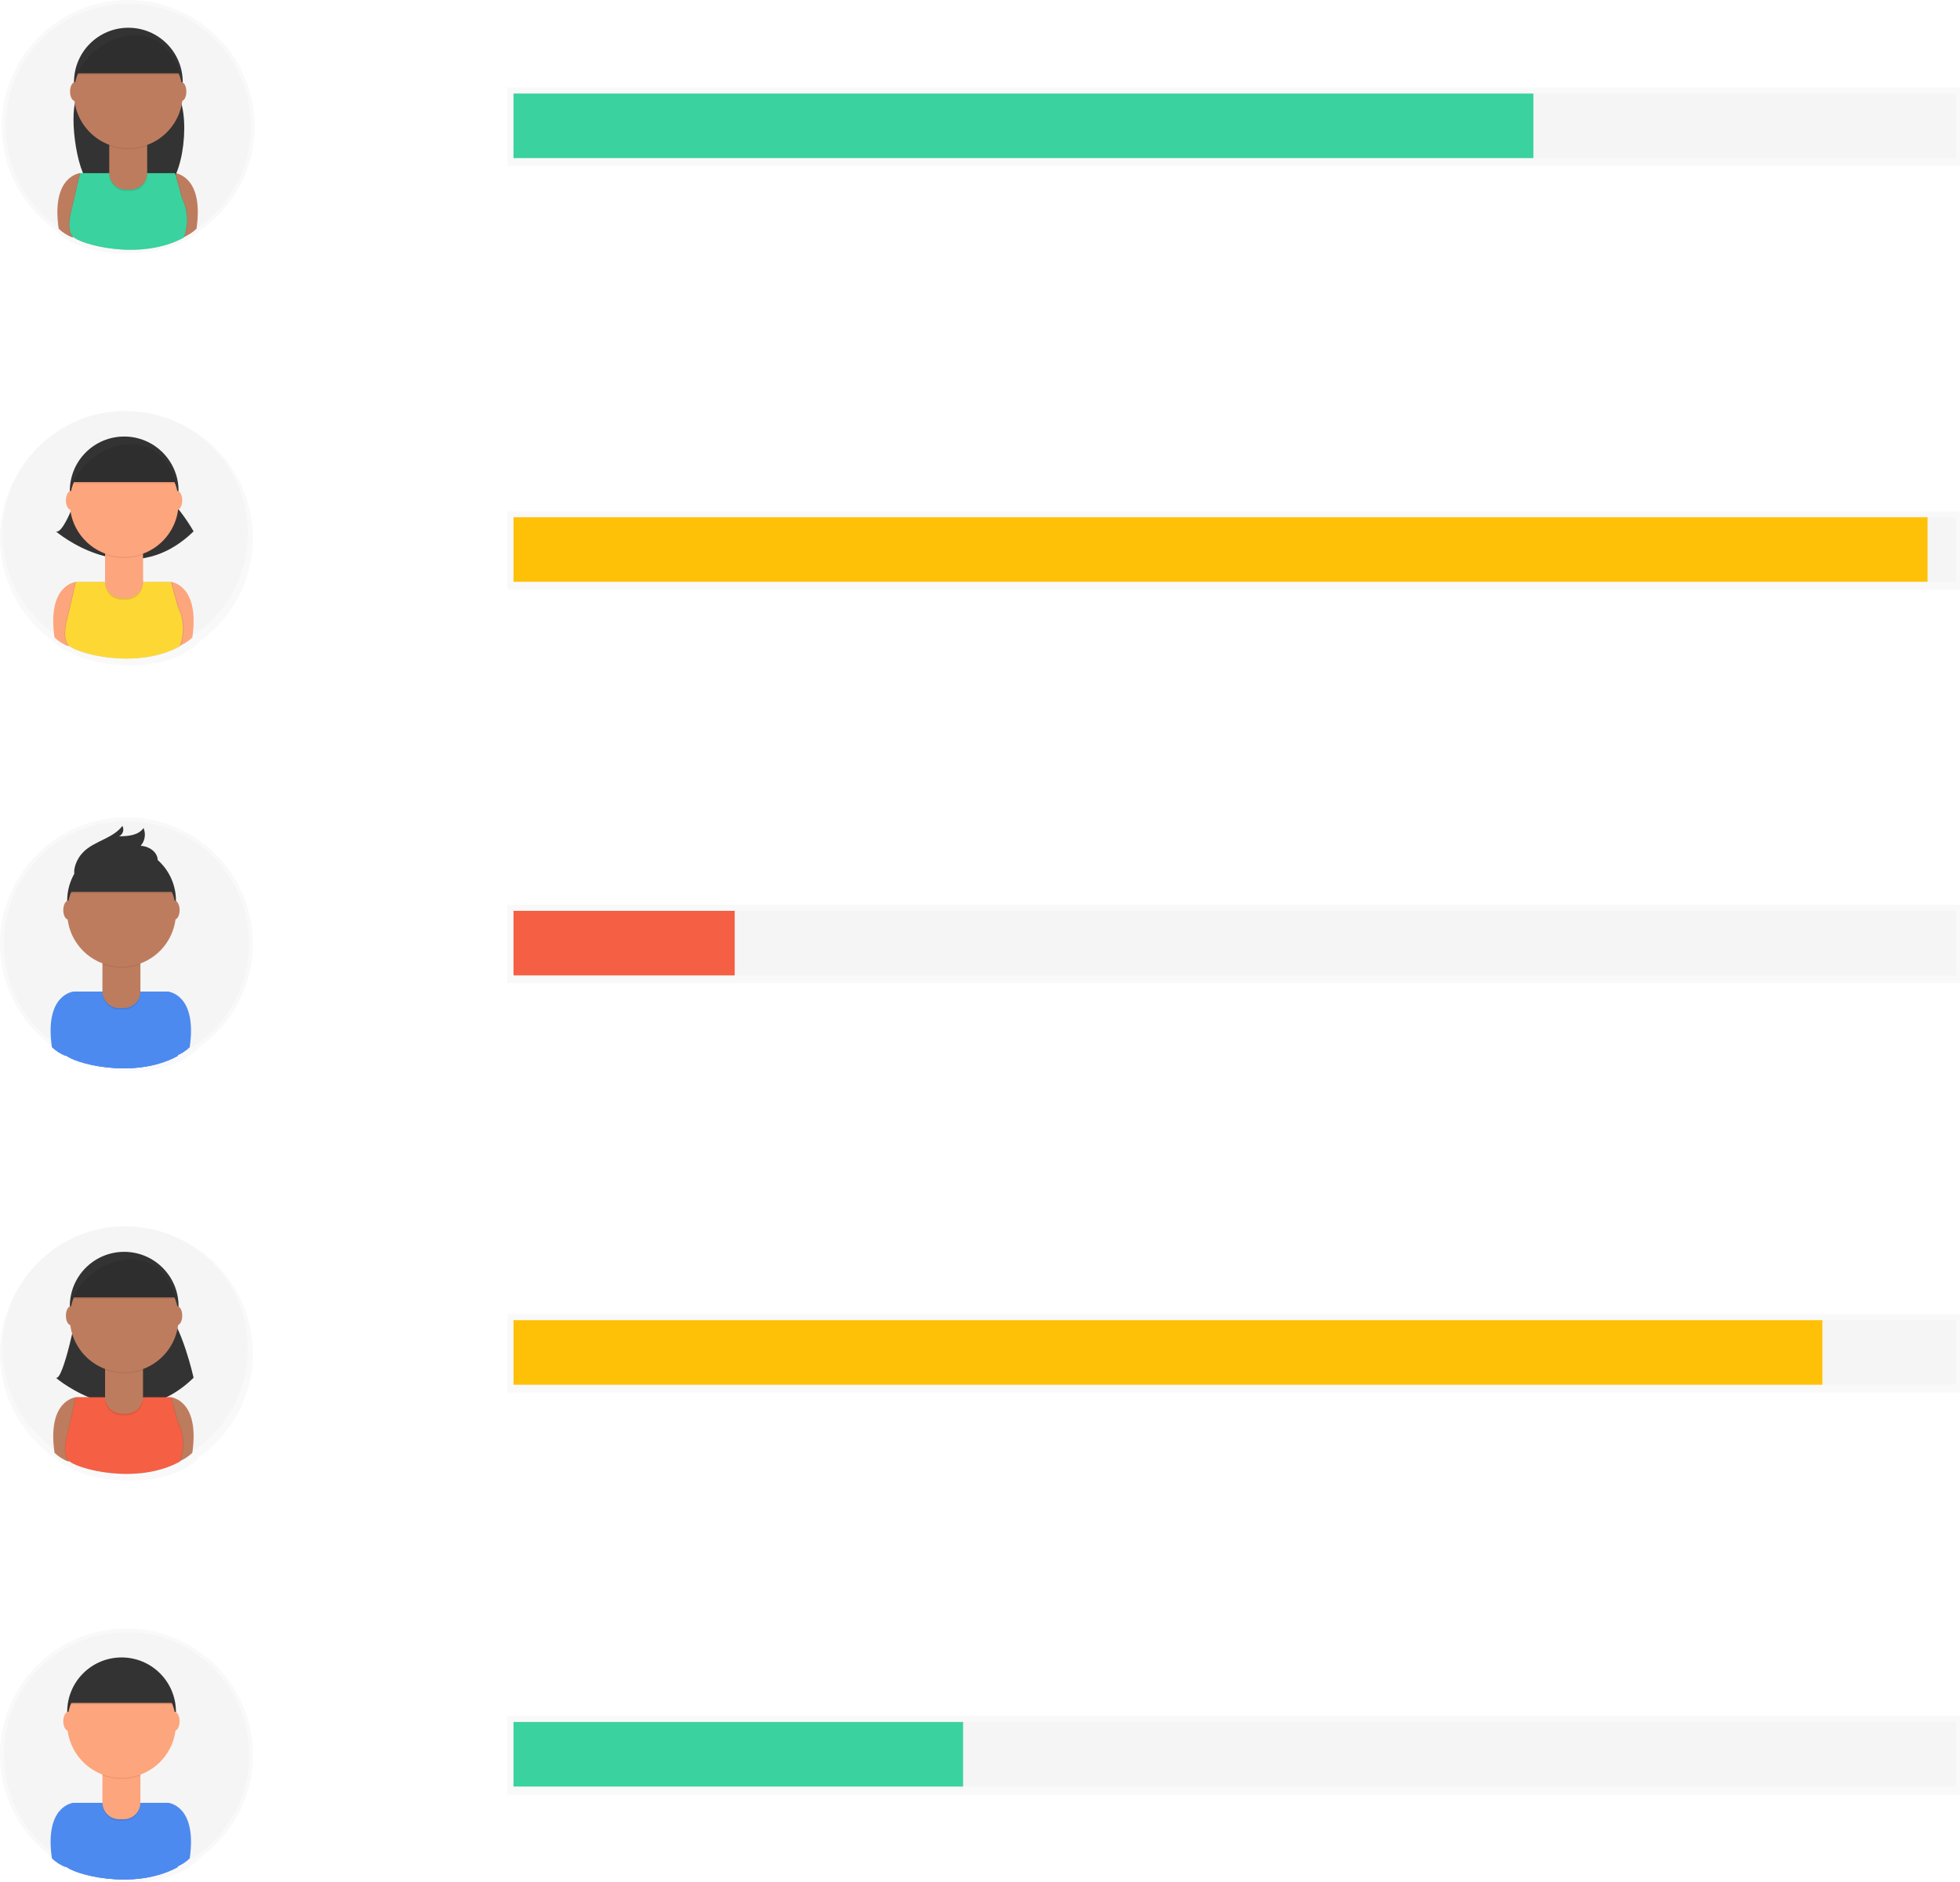 <?xml version="1.0" encoding="utf-8"?>
<svg version="1.1" xmlns="http://www.w3.org/2000/svg" xmlns:xlink="http://www.w3.org/1999/xlink" height="120" width="124.945">
  <defs>
    <path id="path-0" opacity="1" fill-rule="evenodd" d="M16.12,34.308 C16.12,30.466 13.408,27.158 9.64,26.405 C5.872,25.653 2.097,27.664 0.62,31.211 C-0.857,34.758 0.376,38.855 3.565,40.998 L3.565,41.034 C3.828,41.286 4.138,41.484 4.478,41.615 L4.489,41.579 C4.865,41.904 6.456,42.422 8.281,42.417 L8.32,42.417 C9.476,42.417 10.731,42.214 11.835,41.615 C11.835,41.615 11.845,41.595 11.86,41.554 C12.14,41.423 12.397,41.247 12.621,41.034 L12.634,40.943 C14.817,39.44 16.121,36.959 16.12,34.308Z"/>
    <linearGradient id="linearGradient-1" x1="0.5" y1="1" x2="0.5" y2="0">
      <stop offset="1" stop-color="rgb(128,128,128)" stop-opacity="0.1"/>
      <stop offset="0.54" stop-color="rgb(128,128,128)" stop-opacity="0.12"/>
      <stop offset="0" stop-color="rgb(128,128,128)" stop-opacity="0.25"/>
    </linearGradient>
    <ellipse id="ellipse-2" opacity="1" rx="7.817" ry="7.817" cx="7.977" cy="34.022"/>
    <path id="path-3" opacity="1" fill-rule="evenodd" d="M4.846,37.102 C4.846,37.102 2.983,37.26 3.476,40.648 C3.732,40.893 4.034,41.085 4.365,41.212 L5.412,37.666 L4.846,37.102Z"/>
    <path id="path-4" opacity="1" fill-rule="evenodd" d="M10.89,37.102 C10.89,37.102 12.753,37.26 12.26,40.648 C12.005,40.893 11.704,41.085 11.374,41.212 L10.327,37.666 L10.89,37.102Z"/>
    <path id="path-5" opacity="1" fill-rule="evenodd" d="M4.927,31.54 C4.927,31.54 4.04,34.119 3.557,33.877 C3.557,33.877 8.223,37.907 12.341,33.877 C11.845,33.03 11.25,32.245 10.568,31.54 L4.927,31.54Z"/>
    <ellipse id="ellipse-6" opacity="1" rx="3.466" ry="3.466" cx="7.917" cy="31.299"/>
    <path id="path-7" opacity="1" fill-rule="evenodd" d="M10.854,37.102 L4.81,37.102 L4.246,39.519 C4.246,39.519 3.916,40.639 4.327,41.132 C4.738,41.625 8.59,42.745 11.413,41.212 C11.66,40.568 11.688,39.86 11.494,39.198 C11.179,38.071 11.413,39.118 11.413,39.118 L10.854,37.102Z"/>
    <path id="path-8" opacity="1" fill-rule="evenodd" d="M10.935,37.102 L4.891,37.102 L4.327,39.519 C4.327,39.519 3.996,40.639 4.407,41.132 C4.818,41.625 8.67,42.745 11.494,41.212 C11.74,40.568 11.768,39.86 11.574,39.198 C11.259,38.071 11.494,39.118 11.494,39.118 L10.935,37.102Z"/>
    <path id="path-9" opacity="1" fill-rule="evenodd" d="M10.89,37.102 L4.846,37.102 L4.283,39.519 C4.283,39.519 3.952,40.639 4.363,41.132 C4.774,41.625 8.626,42.745 11.449,41.212 C11.696,40.568 11.724,39.86 11.53,39.198 C11.215,38.071 11.449,39.118 11.449,39.118 L10.89,37.102Z"/>
    <path id="path-10" opacity="1" fill-rule="evenodd" d="M6.698,35.096 L9.117,35.096 L9.117,37.179 C9.117,37.765 8.643,38.239 8.057,38.239 L7.758,38.239 C7.173,38.239 6.698,37.765 6.698,37.179 L6.698,35.096Z"/>
    <path id="path-11" opacity="1" fill-rule="evenodd" d="M6.698,35.006 L9.117,35.006 L9.117,37.089 C9.117,37.675 8.643,38.149 8.057,38.149 L7.758,38.149 C7.173,38.149 6.698,37.675 6.698,37.089 L6.698,35.006Z"/>
    <path id="path-12" opacity="1" fill-rule="evenodd" d="M6.703,35.354 C7.483,35.643 8.34,35.643 9.12,35.354 L9.12,35.056 L6.703,35.056 L6.703,35.354Z"/>
    <ellipse id="ellipse-13" opacity="1" rx="3.466" ry="3.466" cx="7.917" cy="32.05"/>
    <path id="path-14" opacity="1" fill-rule="evenodd" d="M4.604,30.735 L11.218,30.735 C11.218,30.735 10.648,28.066 8.144,28.236 C5.64,28.406 4.604,30.735 4.604,30.735Z"/>
    <ellipse id="ellipse-15" opacity="1" rx="0.323" ry="0.605" cx="4.524" cy="31.904"/>
    <ellipse id="ellipse-16" opacity="1" rx="0.323" ry="0.605" cx="11.294" cy="31.904"/>
    <path id="path-17" opacity="1" fill-rule="evenodd" d="M4.604,30.823 L11.218,30.823 C11.218,30.823 10.648,28.156 8.144,28.326 C5.64,28.496 4.604,30.823 4.604,30.823Z"/>
    <path id="path-18" opacity="1" fill-rule="evenodd" d="M0.113,8.06 C0.113,4.218 2.825,0.91 6.593,0.157 C10.361,-0.596 14.136,1.416 15.613,4.963 C17.09,8.51 15.857,12.606 12.668,14.75 L12.668,14.786 C12.405,15.038 12.095,15.236 11.755,15.367 L11.744,15.331 C11.368,15.655 9.777,16.173 7.952,16.169 L7.913,16.169 C6.757,16.169 5.502,15.965 4.398,15.367 C4.398,15.367 4.388,15.347 4.372,15.306 C4.093,15.174 3.836,14.999 3.612,14.786 L3.599,14.695 C1.416,13.192 0.112,10.711 0.113,8.06Z"/>
    <linearGradient id="linearGradient-19" x1="0.5" y1="1" x2="0.5" y2="0">
      <stop offset="1" stop-color="rgb(128,128,128)" stop-opacity="0.1"/>
      <stop offset="0.54" stop-color="rgb(128,128,128)" stop-opacity="0.12"/>
      <stop offset="0" stop-color="rgb(128,128,128)" stop-opacity="0.25"/>
    </linearGradient>
    <ellipse id="ellipse-20" opacity="1" rx="7.817" ry="7.817" cx="8.177" cy="8.06"/>
    <path id="path-21" opacity="1" fill-rule="evenodd" d="M5.111,11.038 C5.111,11.038 3.248,11.195 3.741,14.584 C3.996,14.829 4.298,15.021 4.628,15.148 L5.675,11.602 L5.111,11.038Z"/>
    <path id="path-22" opacity="1" fill-rule="evenodd" d="M11.157,11.038 C11.157,11.038 13.02,11.195 12.527,14.584 C12.271,14.829 11.97,15.021 11.64,15.148 L10.593,11.602 L11.157,11.038Z"/>
    <path id="path-23" opacity="1" fill-rule="evenodd" d="M5.193,5.477 C5.193,5.477 5.05,5.895 4.846,6.378 C4.402,7.435 4.909,11.491 5.969,11.923 C7.16,12.408 8.725,12.718 10.352,12.126 C11.769,11.611 12.201,6.994 11.202,5.868 C11.086,5.736 10.963,5.605 10.835,5.477 L5.193,5.477Z"/>
    <ellipse id="ellipse-24" opacity="1" rx="3.466" ry="3.466" cx="8.183" cy="5.235"/>
    <path id="path-25" opacity="1" fill-rule="evenodd" d="M11.12,11.038 L5.076,11.038 L4.513,13.455 C4.513,13.455 4.182,14.575 4.593,15.068 C5.004,15.561 8.856,16.68 11.679,15.148 C11.928,14.504 11.959,13.797 11.766,13.134 C11.451,12.006 11.686,13.054 11.686,13.054 L11.12,11.038Z"/>
    <path id="path-26" opacity="1" fill-rule="evenodd" d="M11.201,11.038 L5.152,11.038 L4.588,13.455 C4.588,13.455 4.257,14.575 4.668,15.068 C5.079,15.561 8.931,16.68 11.755,15.148 C12.002,14.504 12.03,13.796 11.835,13.134 C11.52,12.006 11.755,13.054 11.755,13.054 L11.201,11.038Z"/>
    <path id="path-27" opacity="1" fill-rule="evenodd" d="M11.157,11.038 L5.111,11.038 L4.547,13.455 C4.547,13.455 4.216,14.575 4.628,15.068 C5.039,15.561 8.89,16.68 11.714,15.148 C11.961,14.504 11.989,13.796 11.794,13.134 C11.479,12.006 11.714,13.054 11.714,13.054 L11.157,11.038Z"/>
    <path id="path-28" opacity="1" fill-rule="evenodd" d="M6.964,9.032 L9.383,9.032 L9.383,11.117 C9.383,11.398 9.272,11.667 9.073,11.866 C8.874,12.065 8.605,12.176 8.324,12.176 L8.024,12.176 C7.439,12.176 6.964,11.702 6.964,11.117 L6.964,9.032Z"/>
    <path id="path-29" opacity="1" fill-rule="evenodd" d="M6.964,8.942 L9.383,8.942 L9.383,11.024 C9.383,11.305 9.272,11.574 9.073,11.773 C8.874,11.972 8.605,12.084 8.324,12.084 L8.024,12.084 C7.439,12.084 6.964,11.609 6.964,11.024 L6.964,8.942Z"/>
    <path id="path-30" opacity="1" fill-rule="evenodd" d="M6.969,9.292 C7.749,9.58 8.607,9.58 9.386,9.292 L9.386,8.994 L6.969,8.994 L6.969,9.292Z"/>
    <ellipse id="ellipse-31" opacity="1" rx="3.466" ry="3.466" cx="8.183" cy="5.988"/>
    <path id="path-32" opacity="1" fill-rule="evenodd" d="M4.87,4.671 L11.484,4.671 C11.484,4.671 10.92,2.002 8.421,2.172 C5.922,2.342 4.87,4.671 4.87,4.671Z"/>
    <ellipse id="ellipse-33" opacity="1" rx="0.323" ry="0.605" cx="4.788" cy="5.84"/>
    <ellipse id="ellipse-34" opacity="1" rx="0.323" ry="0.605" cx="11.558" cy="5.84"/>
    <path id="path-35" opacity="1" fill-rule="evenodd" d="M4.87,4.761 L11.484,4.761 C11.484,4.761 10.92,2.092 8.421,2.262 C5.922,2.432 4.87,4.761 4.87,4.761Z"/>
    <path id="path-36" opacity="1" fill-rule="evenodd" d="M16.12,111.89 C16.119,108.048 13.406,104.741 9.639,103.988 C5.871,103.236 2.096,105.248 0.62,108.795 C-0.857,112.342 0.376,116.438 3.565,118.581 L3.565,118.617 C3.828,118.869 4.138,119.067 4.478,119.198 L4.489,119.162 C4.865,119.487 6.456,120.005 8.281,120 L8.32,120 C9.476,120 10.731,119.797 11.835,119.198 C11.835,119.198 11.845,119.178 11.86,119.137 C12.14,119.006 12.397,118.83 12.621,118.617 L12.634,118.526 C14.818,117.023 16.122,114.541 16.12,111.89Z"/>
    <linearGradient id="linearGradient-37" x1="0.5" y1="1" x2="0.5" y2="-0">
      <stop offset="1" stop-color="rgb(128,128,128)" stop-opacity="0.1"/>
      <stop offset="0.54" stop-color="rgb(128,128,128)" stop-opacity="0.12"/>
      <stop offset="0" stop-color="rgb(128,128,128)" stop-opacity="0.25"/>
    </linearGradient>
    <ellipse id="ellipse-38" opacity="1" rx="7.817" ry="7.817" cx="8.061" cy="111.891"/>
    <path id="path-39" opacity="1" fill-rule="evenodd" d="M4.679,114.948 C4.679,114.948 2.817,115.106 3.309,118.494 C3.565,118.739 3.866,118.931 4.196,119.058 L5.243,115.512 L4.679,114.948Z"/>
    <path id="path-40" opacity="1" fill-rule="evenodd" d="M10.723,114.948 C10.723,114.948 12.586,115.106 12.094,118.494 C11.838,118.739 11.537,118.931 11.207,119.058 L10.16,115.512 L10.723,114.948Z"/>
    <ellipse id="ellipse-41" opacity="1" rx="3.466" ry="3.466" cx="7.75" cy="109.145"/>
    <path id="path-42" opacity="1" fill-rule="evenodd" d="M10.687,114.948 L4.643,114.948 L4.079,117.365 C4.079,117.365 3.749,118.485 4.16,118.978 C4.571,119.471 8.423,120.591 11.246,119.058 C11.493,118.414 11.521,117.706 11.327,117.044 C11.012,115.917 11.246,116.964 11.246,116.964 L10.687,114.948Z"/>
    <path id="path-43" opacity="1" fill-rule="evenodd" d="M10.769,114.948 L4.724,114.948 L4.16,117.365 C4.16,117.365 3.829,118.485 4.24,118.978 C4.651,119.471 8.503,120.591 11.327,119.058 C11.573,118.414 11.602,117.706 11.407,117.044 C11.092,115.917 11.327,116.964 11.327,116.964 L10.769,114.948Z"/>
    <path id="path-44" opacity="1" fill-rule="evenodd" d="M10.723,114.948 L4.679,114.948 L4.116,117.365 C4.116,117.365 3.785,118.485 4.196,118.978 C4.607,119.471 8.459,120.589 11.294,119.054 C11.54,118.409 11.568,117.701 11.374,117.039 C11.059,115.912 11.294,116.959 11.294,116.959 L10.723,114.948Z"/>
    <path id="path-45" opacity="1" fill-rule="evenodd" d="M6.533,112.942 L8.95,112.942 L8.95,115.025 C8.95,115.306 8.839,115.576 8.64,115.775 C8.441,115.973 8.172,116.085 7.89,116.085 L7.591,116.085 C7.31,116.085 7.041,115.973 6.842,115.775 C6.643,115.576 6.531,115.306 6.531,115.025 L6.533,112.942Z"/>
    <path id="path-46" opacity="1" fill-rule="evenodd" d="M6.533,112.852 L8.95,112.852 L8.95,114.935 C8.95,115.217 8.839,115.486 8.64,115.685 C8.441,115.884 8.172,115.995 7.89,115.995 L7.591,115.995 C7.31,115.995 7.041,115.884 6.842,115.685 C6.643,115.486 6.531,115.217 6.531,114.935 L6.533,112.852Z"/>
    <path id="path-47" opacity="1" fill-rule="evenodd" d="M6.538,113.2 C7.318,113.489 8.175,113.489 8.955,113.2 L8.955,112.912 L6.538,112.912 L6.538,113.2Z"/>
    <ellipse id="ellipse-48" opacity="1" rx="3.466" ry="3.466" cx="7.75" cy="109.896"/>
    <path id="path-49" opacity="1" fill-rule="evenodd" d="M4.437,108.669 L11.051,108.669 C11.051,108.669 10.483,106.002 7.987,106.172 C5.49,106.342 4.437,108.669 4.437,108.669Z"/>
    <path id="path-50" opacity="1" fill-rule="evenodd" d="M4.437,108.58 L11.051,108.58 C11.051,108.58 10.487,105.91 7.988,106.081 C5.489,106.251 4.437,108.58 4.437,108.58Z"/>
    <ellipse id="ellipse-51" opacity="1" rx="0.323" ry="0.605" cx="4.357" cy="109.75"/>
    <ellipse id="ellipse-52" opacity="1" rx="0.323" ry="0.605" cx="11.127" cy="109.75"/>
    <path id="path-53" opacity="1" fill-rule="evenodd" d="M16.12,86.298 C16.12,82.456 13.408,79.148 9.64,78.395 C5.872,77.642 2.097,79.654 0.62,83.201 C-0.857,86.748 0.376,90.844 3.565,92.988 L3.565,93.024 C3.828,93.276 4.138,93.474 4.478,93.605 L4.489,93.569 C4.865,93.893 6.456,94.411 8.281,94.407 L8.32,94.407 C9.476,94.407 10.731,94.204 11.835,93.605 C11.835,93.605 11.845,93.585 11.86,93.544 C12.14,93.413 12.397,93.237 12.621,93.024 L12.634,92.933 C14.817,91.43 16.121,88.949 16.12,86.298Z"/>
    <linearGradient id="linearGradient-54" x1="0.5" y1="1" x2="0.5" y2="-0">
      <stop offset="1" stop-color="rgb(128,128,128)" stop-opacity="0.1"/>
      <stop offset="0.54" stop-color="rgb(128,128,128)" stop-opacity="0.12"/>
      <stop offset="0" stop-color="rgb(128,128,128)" stop-opacity="0.25"/>
    </linearGradient>
    <ellipse id="ellipse-55" opacity="1" rx="7.817" ry="7.817" cx="7.977" cy="86.007"/>
    <path id="path-56" opacity="1" fill-rule="evenodd" d="M4.846,89.087 C4.846,89.087 2.983,89.245 3.476,92.633 C3.732,92.878 4.033,93.07 4.363,93.197 L5.41,89.651 L4.846,89.087Z"/>
    <path id="path-57" opacity="1" fill-rule="evenodd" d="M10.89,89.087 C10.89,89.087 12.753,89.245 12.26,92.633 C12.005,92.878 11.704,93.07 11.374,93.197 L10.327,89.651 L10.89,89.087Z"/>
    <path id="path-58" opacity="1" fill-rule="evenodd" d="M4.927,83.527 C4.927,83.527 4.04,88.093 3.557,87.845 C3.557,87.845 8.223,91.874 12.341,87.845 C12.341,87.845 11.615,84.575 10.568,83.527 L4.927,83.527Z"/>
    <ellipse id="ellipse-59" opacity="1" rx="3.466" ry="3.466" cx="7.917" cy="83.284"/>
    <path id="path-60" opacity="1" fill-rule="evenodd" d="M10.854,89.087 L4.81,89.087 L4.246,91.504 C4.246,91.504 3.916,92.624 4.327,93.117 C4.738,93.61 8.59,94.73 11.413,93.197 C11.66,92.553 11.688,91.845 11.494,91.183 C11.179,90.056 11.413,91.103 11.413,91.103 L10.854,89.087Z"/>
    <path id="path-61" opacity="1" fill-rule="evenodd" d="M10.935,89.087 L4.891,89.087 L4.327,91.504 C4.327,91.504 3.996,92.624 4.407,93.117 C4.818,93.61 8.67,94.73 11.494,93.197 C11.74,92.553 11.768,91.845 11.574,91.183 C11.259,90.056 11.494,91.103 11.494,91.103 L10.935,89.087Z"/>
    <path id="path-62" opacity="1" fill-rule="evenodd" d="M10.89,89.087 L4.846,89.087 L4.283,91.504 C4.283,91.504 3.952,92.624 4.363,93.117 C4.774,93.61 8.626,94.73 11.449,93.197 C11.696,92.553 11.724,91.845 11.53,91.183 C11.215,90.056 11.449,91.103 11.449,91.103 L10.89,89.087Z"/>
    <path id="path-63" opacity="1" fill-rule="evenodd" d="M6.698,87.086 L9.117,87.086 L9.117,89.169 C9.117,89.45 9.006,89.72 8.807,89.918 C8.608,90.117 8.338,90.229 8.057,90.229 L7.758,90.229 C7.173,90.229 6.698,89.754 6.698,89.169 L6.698,87.086Z"/>
    <path id="path-64" opacity="1" fill-rule="evenodd" d="M6.698,86.993 L9.117,86.993 L9.117,89.076 C9.117,89.661 8.643,90.136 8.057,90.136 L7.758,90.136 C7.173,90.136 6.698,89.661 6.698,89.076 L6.698,86.993Z"/>
    <path id="path-65" opacity="1" fill-rule="evenodd" d="M6.703,87.341 C7.483,87.629 8.34,87.629 9.12,87.341 L9.12,87.043 L6.703,87.043 L6.703,87.341Z"/>
    <ellipse id="ellipse-66" opacity="1" rx="3.466" ry="3.466" cx="7.917" cy="84.037"/>
    <path id="path-67" opacity="1" fill-rule="evenodd" d="M4.604,82.72 L11.218,82.72 C11.218,82.72 10.648,80.053 8.144,80.223 C5.64,80.393 4.604,82.72 4.604,82.72Z"/>
    <ellipse id="ellipse-68" opacity="1" rx="0.323" ry="0.605" cx="4.524" cy="83.889"/>
    <ellipse id="ellipse-69" opacity="1" rx="0.323" ry="0.605" cx="11.294" cy="83.889"/>
    <path id="path-70" opacity="1" fill-rule="evenodd" d="M4.604,82.81 L11.218,82.81 C11.218,82.81 10.648,80.141 8.144,80.314 C5.64,80.487 4.604,82.81 4.604,82.81Z"/>
    <path id="path-71" opacity="1" fill-rule="evenodd" d="M16.12,60.171 C16.12,56.329 13.408,53.021 9.64,52.268 C5.872,51.515 2.097,53.527 0.62,57.074 C-0.857,60.621 0.376,64.717 3.565,66.861 L3.565,66.897 C3.828,67.149 4.138,67.346 4.478,67.478 L4.489,67.442 C4.865,67.766 6.456,68.284 8.281,68.28 L8.32,68.28 C9.476,68.28 10.731,68.076 11.835,67.478 C11.835,67.478 11.845,67.458 11.86,67.417 C12.14,67.285 12.397,67.11 12.621,66.897 L12.634,66.806 C14.817,65.303 16.121,62.822 16.12,60.171Z"/>
    <linearGradient id="linearGradient-72" x1="0.5" y1="1" x2="0.5" y2="0">
      <stop offset="1" stop-color="rgb(128,128,128)" stop-opacity="0.1"/>
      <stop offset="0.54" stop-color="rgb(128,128,128)" stop-opacity="0.12"/>
      <stop offset="0" stop-color="rgb(128,128,128)" stop-opacity="0.25"/>
    </linearGradient>
    <ellipse id="ellipse-73" opacity="1" rx="7.817" ry="7.817" cx="8.061" cy="60.171"/>
    <path id="path-74" opacity="1" fill-rule="evenodd" d="M4.679,63.228 C4.679,63.228 2.817,63.385 3.309,66.774 C3.565,67.019 3.866,67.21 4.196,67.338 L5.243,63.791 L4.679,63.228Z"/>
    <path id="path-75" opacity="1" fill-rule="evenodd" d="M10.723,63.228 C10.723,63.228 12.586,63.385 12.094,66.774 C11.838,67.019 11.537,67.21 11.207,67.338 L10.16,63.791 L10.723,63.228Z"/>
    <ellipse id="ellipse-76" opacity="1" rx="3.466" ry="3.466" cx="7.75" cy="57.426"/>
    <path id="path-77" opacity="1" fill-rule="evenodd" d="M10.687,63.228 L4.643,63.228 L4.079,65.645 C4.079,65.645 3.749,66.765 4.16,67.258 C4.571,67.75 8.423,68.87 11.246,67.338 C11.493,66.693 11.521,65.986 11.327,65.324 C11.012,64.196 11.246,65.243 11.246,65.243 L10.687,63.228Z"/>
    <path id="path-78" opacity="1" fill-rule="evenodd" d="M10.769,63.228 L4.724,63.228 L4.16,65.645 C4.16,65.645 3.829,66.765 4.24,67.258 C4.651,67.75 8.503,68.87 11.327,67.338 C11.573,66.693 11.602,65.986 11.407,65.324 C11.092,64.196 11.327,65.243 11.327,65.243 L10.769,63.228Z"/>
    <path id="path-79" opacity="1" fill-rule="evenodd" d="M10.723,63.228 L4.679,63.228 L4.116,65.645 C4.116,65.645 3.785,66.765 4.196,67.258 C4.607,67.75 8.459,68.87 11.283,67.338 C11.529,66.693 11.557,65.986 11.363,65.324 C11.048,64.196 11.283,65.243 11.283,65.243 L10.723,63.228Z"/>
    <path id="path-80" opacity="1" fill-rule="evenodd" d="M6.533,61.223 L8.95,61.223 L8.95,63.306 C8.95,63.587 8.839,63.857 8.64,64.056 C8.441,64.255 8.172,64.366 7.89,64.366 L7.591,64.366 C7.007,64.365 6.533,63.891 6.533,63.306 L6.533,61.223Z"/>
    <path id="path-81" opacity="1" fill-rule="evenodd" d="M6.533,61.133 L8.95,61.133 L8.95,63.217 C8.95,63.498 8.839,63.767 8.64,63.966 C8.441,64.165 8.172,64.276 7.89,64.276 L7.591,64.276 C7.31,64.276 7.041,64.165 6.842,63.966 C6.643,63.767 6.531,63.498 6.531,63.217 L6.533,61.133Z"/>
    <path id="path-82" opacity="1" fill-rule="evenodd" d="M6.538,61.481 C7.318,61.77 8.175,61.77 8.955,61.481 L8.955,61.184 L6.538,61.184 L6.538,61.481Z"/>
    <ellipse id="ellipse-83" opacity="1" rx="3.466" ry="3.466" cx="7.75" cy="58.177"/>
    <path id="path-84" opacity="1" fill-rule="evenodd" d="M4.437,56.951 L11.051,56.951 C11.051,56.951 10.483,54.283 7.987,54.453 C5.49,54.623 4.437,56.951 4.437,56.951Z"/>
    <path id="path-85" opacity="1" fill-rule="evenodd" d="M4.437,56.861 L11.051,56.861 C11.051,56.861 10.487,54.192 7.988,54.362 C5.489,54.532 4.437,56.861 4.437,56.861Z"/>
    <ellipse id="ellipse-86" opacity="1" rx="0.323" ry="0.605" cx="4.357" cy="58.029"/>
    <ellipse id="ellipse-87" opacity="1" rx="0.323" ry="0.605" cx="11.127" cy="58.029"/>
    <path id="path-88" opacity="1" fill-rule="evenodd" d="M4.805,55.157 C4.908,54.839 5.086,54.55 5.324,54.314 C6.035,53.61 7.202,53.462 7.801,52.661 C7.865,52.776 7.879,52.912 7.838,53.038 C7.797,53.163 7.706,53.266 7.587,53.321 C8.16,53.321 8.824,53.267 9.149,52.795 C9.312,53.175 9.242,53.616 8.968,53.927 C9.476,53.951 10.018,54.296 10.051,54.803 C10.05,55.149 9.872,55.47 9.579,55.655 C9.29,55.834 8.969,55.955 8.634,56.01 C7.672,56.22 4.174,57.116 4.805,55.157Z"/>
    <rect id="rect-89" opacity="1" x="32.348" y="5.589" width="92.597" height="4.99" rx="0" ry="0"/>
    <linearGradient id="linearGradient-90" x1="0.5" y1="1" x2="0.5" y2="0">
      <stop offset="1" stop-color="rgb(128,128,128)" stop-opacity="0.1"/>
      <stop offset="0.54" stop-color="rgb(128,128,128)" stop-opacity="0.12"/>
      <stop offset="0" stop-color="rgb(128,128,128)" stop-opacity="0.25"/>
    </linearGradient>
    <rect id="rect-91" opacity="1" x="32.736" y="5.964" width="91.948" height="4.116" rx="0" ry="0"/>
    <rect id="rect-92" opacity="1" x="32.736" y="5.964" width="65.013" height="4.116" rx="0" ry="0"/>
    <rect id="rect-93" opacity="1" x="32.348" y="32.603" width="92.597" height="4.99" rx="0" ry="0"/>
    <linearGradient id="linearGradient-94" x1="0.5" y1="1" x2="0.5" y2="0">
      <stop offset="1" stop-color="rgb(128,128,128)" stop-opacity="0.1"/>
      <stop offset="0.54" stop-color="rgb(128,128,128)" stop-opacity="0.12"/>
      <stop offset="0" stop-color="rgb(128,128,128)" stop-opacity="0.25"/>
    </linearGradient>
    <rect id="rect-95" opacity="1" x="32.736" y="32.978" width="91.948" height="4.116" rx="0" ry="0"/>
    <rect id="rect-96" opacity="1" x="32.736" y="32.978" width="90.139" height="4.116" rx="0" ry="0"/>
    <rect id="rect-97" opacity="1" x="32.348" y="57.7" width="92.597" height="4.99" rx="0" ry="0"/>
    <linearGradient id="linearGradient-98" x1="0.5" y1="1" x2="0.5" y2="0">
      <stop offset="1" stop-color="rgb(128,128,128)" stop-opacity="0.1"/>
      <stop offset="0.54" stop-color="rgb(128,128,128)" stop-opacity="0.12"/>
      <stop offset="0" stop-color="rgb(128,128,128)" stop-opacity="0.25"/>
    </linearGradient>
    <rect id="rect-99" opacity="1" x="32.736" y="58.075" width="91.948" height="4.116" rx="0" ry="0"/>
    <rect id="rect-100" opacity="1" x="32.736" y="58.075" width="14.099" height="4.116" rx="0" ry="0"/>
    <rect id="rect-101" opacity="1" x="32.348" y="83.801" width="92.597" height="4.99" rx="0" ry="0"/>
    <linearGradient id="linearGradient-102" x1="0.5" y1="1" x2="0.5" y2="0">
      <stop offset="1" stop-color="rgb(128,128,128)" stop-opacity="0.1"/>
      <stop offset="0.54" stop-color="rgb(128,128,128)" stop-opacity="0.12"/>
      <stop offset="0" stop-color="rgb(128,128,128)" stop-opacity="0.25"/>
    </linearGradient>
    <rect id="rect-103" opacity="1" x="32.736" y="84.175" width="91.948" height="4.116" rx="0" ry="0"/>
    <rect id="rect-104" opacity="1" x="32.736" y="84.175" width="83.438" height="4.116" rx="0" ry="0"/>
    <rect id="rect-105" opacity="1" x="32.348" y="109.419" width="92.597" height="4.99" rx="0" ry="0"/>
    <linearGradient id="linearGradient-106" x1="0.5" y1="1" x2="0.5" y2="0">
      <stop offset="1" stop-color="rgb(128,128,128)" stop-opacity="0.1"/>
      <stop offset="0.54" stop-color="rgb(128,128,128)" stop-opacity="0.12"/>
      <stop offset="0" stop-color="rgb(128,128,128)" stop-opacity="0.25"/>
    </linearGradient>
    <rect id="rect-107" opacity="1" x="32.736" y="109.794" width="91.948" height="4.116" rx="0" ry="0"/>
    <rect id="rect-108" opacity="1" x="32.736" y="109.794" width="28.659" height="4.116" rx="0" ry="0"/>
  </defs>
  <g opacity="1">
    <g opacity="0.5">
      <g opacity="1">
        <use xlink:href="#path-0" fill="url(#linearGradient-1)" fill-opacity="1"/>
      </g>
    </g>
    <g opacity="1">
      <use xlink:href="#ellipse-2" fill="rgb(245,245,245)" fill-opacity="1"/>
    </g>
    <g opacity="1">
      <use xlink:href="#path-3" fill="rgb(253,165,125)" fill-opacity="1"/>
    </g>
    <g opacity="1">
      <use xlink:href="#path-4" fill="rgb(253,165,125)" fill-opacity="1"/>
    </g>
    <g opacity="1">
      <use xlink:href="#path-5" fill="rgb(51,51,51)" fill-opacity="1"/>
    </g>
    <g opacity="1">
      <use xlink:href="#ellipse-6" fill="rgb(51,51,51)" fill-opacity="1"/>
    </g>
    <g opacity="0.1">
      <use xlink:href="#path-7" fill="rgb(0,0,0)" fill-opacity="1"/>
    </g>
    <g opacity="0.1">
      <use xlink:href="#path-8" fill="rgb(0,0,0)" fill-opacity="1"/>
    </g>
    <g opacity="1">
      <use xlink:href="#path-9" fill="rgb(253,216,53)" fill-opacity="1"/>
    </g>
    <g opacity="0.1">
      <use xlink:href="#path-10" fill="rgb(0,0,0)" fill-opacity="1"/>
    </g>
    <g opacity="1">
      <use xlink:href="#path-11" fill="rgb(253,165,125)" fill-opacity="1"/>
    </g>
    <g opacity="0.1">
      <use xlink:href="#path-12" fill="rgb(0,0,0)" fill-opacity="1"/>
    </g>
    <g opacity="1">
      <use xlink:href="#ellipse-13" fill="rgb(253,165,125)" fill-opacity="1"/>
    </g>
    <g opacity="1">
      <use xlink:href="#path-14" fill="rgb(51,51,51)" fill-opacity="1"/>
    </g>
    <g opacity="1">
      <use xlink:href="#ellipse-15" fill="rgb(253,165,125)" fill-opacity="1"/>
    </g>
    <g opacity="1">
      <use xlink:href="#ellipse-16" fill="rgb(253,165,125)" fill-opacity="1"/>
    </g>
    <g opacity="0.1">
      <use xlink:href="#path-17" fill="rgb(0,0,0)" fill-opacity="1"/>
    </g>
    <g opacity="0.5">
      <g opacity="1">
        <use xlink:href="#path-18" fill="url(#linearGradient-19)" fill-opacity="1"/>
      </g>
    </g>
    <g opacity="1">
      <use xlink:href="#ellipse-20" fill="rgb(245,245,245)" fill-opacity="1"/>
    </g>
    <g opacity="1">
      <use xlink:href="#path-21" fill="rgb(190,124,94)" fill-opacity="1"/>
    </g>
    <g opacity="1">
      <use xlink:href="#path-22" fill="rgb(190,124,94)" fill-opacity="1"/>
    </g>
    <g opacity="1">
      <use xlink:href="#path-23" fill="rgb(51,51,51)" fill-opacity="1"/>
    </g>
    <g opacity="1">
      <use xlink:href="#ellipse-24" fill="rgb(51,51,51)" fill-opacity="1"/>
    </g>
    <g opacity="0.1">
      <use xlink:href="#path-25" fill="rgb(0,0,0)" fill-opacity="1"/>
    </g>
    <g opacity="0.1">
      <use xlink:href="#path-26" fill="rgb(0,0,0)" fill-opacity="1"/>
    </g>
    <g opacity="1">
      <use xlink:href="#path-27" fill="rgb(58,210,159)" fill-opacity="1"/>
    </g>
    <g opacity="0.1">
      <use xlink:href="#path-28" fill="rgb(0,0,0)" fill-opacity="1"/>
    </g>
    <g opacity="1">
      <use xlink:href="#path-29" fill="rgb(190,124,94)" fill-opacity="1"/>
    </g>
    <g opacity="0.1">
      <use xlink:href="#path-30" fill="rgb(0,0,0)" fill-opacity="1"/>
    </g>
    <g opacity="1">
      <use xlink:href="#ellipse-31" fill="rgb(190,124,94)" fill-opacity="1"/>
    </g>
    <g opacity="1">
      <use xlink:href="#path-32" fill="rgb(51,51,51)" fill-opacity="1"/>
    </g>
    <g opacity="1">
      <use xlink:href="#ellipse-33" fill="rgb(190,124,94)" fill-opacity="1"/>
    </g>
    <g opacity="1">
      <use xlink:href="#ellipse-34" fill="rgb(190,124,94)" fill-opacity="1"/>
    </g>
    <g opacity="0.1">
      <use xlink:href="#path-35" fill="rgb(0,0,0)" fill-opacity="1"/>
    </g>
    <g opacity="0.5">
      <g opacity="1">
        <use xlink:href="#path-36" fill="url(#linearGradient-37)" fill-opacity="1"/>
      </g>
    </g>
    <g opacity="1">
      <use xlink:href="#ellipse-38" fill="rgb(245,245,245)" fill-opacity="1"/>
    </g>
    <g opacity="1">
      <use xlink:href="#path-39" fill="rgb(77,138,240)" fill-opacity="1"/>
    </g>
    <g opacity="1">
      <use xlink:href="#path-40" fill="rgb(77,138,240)" fill-opacity="1"/>
    </g>
    <g opacity="1">
      <use xlink:href="#ellipse-41" fill="rgb(51,51,51)" fill-opacity="1"/>
    </g>
    <g opacity="1">
      <use xlink:href="#path-42" fill="rgb(77,138,240)" fill-opacity="1"/>
    </g>
    <g opacity="1">
      <use xlink:href="#path-43" fill="rgb(77,138,240)" fill-opacity="1"/>
    </g>
    <g opacity="1">
      <use xlink:href="#path-44" fill="rgb(77,138,240)" fill-opacity="1"/>
    </g>
    <g opacity="0.1">
      <use xlink:href="#path-45" fill="rgb(0,0,0)" fill-opacity="1"/>
    </g>
    <g opacity="1">
      <use xlink:href="#path-46" fill="rgb(253,165,125)" fill-opacity="1"/>
    </g>
    <g opacity="0.1">
      <use xlink:href="#path-47" fill="rgb(0,0,0)" fill-opacity="1"/>
    </g>
    <g opacity="1">
      <use xlink:href="#ellipse-48" fill="rgb(253,165,125)" fill-opacity="1"/>
    </g>
    <g opacity="0.1">
      <use xlink:href="#path-49" fill="rgb(0,0,0)" fill-opacity="1"/>
    </g>
    <g opacity="1">
      <use xlink:href="#path-50" fill="rgb(51,51,51)" fill-opacity="1"/>
    </g>
    <g opacity="1">
      <use xlink:href="#ellipse-51" fill="rgb(253,165,125)" fill-opacity="1"/>
    </g>
    <g opacity="1">
      <use xlink:href="#ellipse-52" fill="rgb(253,165,125)" fill-opacity="1"/>
    </g>
    <g opacity="0.5">
      <g opacity="1">
        <use xlink:href="#path-53" fill="url(#linearGradient-54)" fill-opacity="1"/>
      </g>
    </g>
    <g opacity="1">
      <use xlink:href="#ellipse-55" fill="rgb(245,245,245)" fill-opacity="1"/>
    </g>
    <g opacity="1">
      <use xlink:href="#path-56" fill="rgb(190,124,94)" fill-opacity="1"/>
    </g>
    <g opacity="1">
      <use xlink:href="#path-57" fill="rgb(190,124,94)" fill-opacity="1"/>
    </g>
    <g opacity="1">
      <use xlink:href="#path-58" fill="rgb(51,51,51)" fill-opacity="1"/>
    </g>
    <g opacity="1">
      <use xlink:href="#ellipse-59" fill="rgb(51,51,51)" fill-opacity="1"/>
    </g>
    <g opacity="0.1">
      <use xlink:href="#path-60" fill="rgb(0,0,0)" fill-opacity="1"/>
    </g>
    <g opacity="0.1">
      <use xlink:href="#path-61" fill="rgb(0,0,0)" fill-opacity="1"/>
    </g>
    <g opacity="1">
      <use xlink:href="#path-62" fill="rgb(245,95,68)" fill-opacity="1"/>
    </g>
    <g opacity="0.1">
      <use xlink:href="#path-63" fill="rgb(0,0,0)" fill-opacity="1"/>
    </g>
    <g opacity="1">
      <use xlink:href="#path-64" fill="rgb(190,124,94)" fill-opacity="1"/>
    </g>
    <g opacity="0.1">
      <use xlink:href="#path-65" fill="rgb(0,0,0)" fill-opacity="1"/>
    </g>
    <g opacity="1">
      <use xlink:href="#ellipse-66" fill="rgb(190,124,94)" fill-opacity="1"/>
    </g>
    <g opacity="1">
      <use xlink:href="#path-67" fill="rgb(51,51,51)" fill-opacity="1"/>
    </g>
    <g opacity="1">
      <use xlink:href="#ellipse-68" fill="rgb(190,124,94)" fill-opacity="1"/>
    </g>
    <g opacity="1">
      <use xlink:href="#ellipse-69" fill="rgb(190,124,94)" fill-opacity="1"/>
    </g>
    <g opacity="0.1">
      <use xlink:href="#path-70" fill="rgb(0,0,0)" fill-opacity="1"/>
    </g>
    <g opacity="0.5">
      <g opacity="1">
        <use xlink:href="#path-71" fill="url(#linearGradient-72)" fill-opacity="1"/>
      </g>
    </g>
    <g opacity="1">
      <use xlink:href="#ellipse-73" fill="rgb(245,245,245)" fill-opacity="1"/>
    </g>
    <g opacity="1">
      <use xlink:href="#path-74" fill="rgb(77,138,240)" fill-opacity="1"/>
    </g>
    <g opacity="1">
      <use xlink:href="#path-75" fill="rgb(77,138,240)" fill-opacity="1"/>
    </g>
    <g opacity="1">
      <use xlink:href="#ellipse-76" fill="rgb(51,51,51)" fill-opacity="1"/>
    </g>
    <g opacity="1">
      <use xlink:href="#path-77" fill="rgb(77,138,240)" fill-opacity="1"/>
    </g>
    <g opacity="1">
      <use xlink:href="#path-78" fill="rgb(77,138,240)" fill-opacity="1"/>
    </g>
    <g opacity="1">
      <use xlink:href="#path-79" fill="rgb(77,138,240)" fill-opacity="1"/>
    </g>
    <g opacity="0.1">
      <use xlink:href="#path-80" fill="rgb(0,0,0)" fill-opacity="1"/>
    </g>
    <g opacity="1">
      <use xlink:href="#path-81" fill="rgb(190,124,94)" fill-opacity="1"/>
    </g>
    <g opacity="0.1">
      <use xlink:href="#path-82" fill="rgb(0,0,0)" fill-opacity="1"/>
    </g>
    <g opacity="1">
      <use xlink:href="#ellipse-83" fill="rgb(190,124,94)" fill-opacity="1"/>
    </g>
    <g opacity="0.1">
      <use xlink:href="#path-84" fill="rgb(0,0,0)" fill-opacity="1"/>
    </g>
    <g opacity="1">
      <use xlink:href="#path-85" fill="rgb(51,51,51)" fill-opacity="1"/>
    </g>
    <g opacity="1">
      <use xlink:href="#ellipse-86" fill="rgb(190,124,94)" fill-opacity="1"/>
    </g>
    <g opacity="1">
      <use xlink:href="#ellipse-87" fill="rgb(190,124,94)" fill-opacity="1"/>
    </g>
    <g opacity="1">
      <use xlink:href="#path-88" fill="rgb(51,51,51)" fill-opacity="1"/>
    </g>
    <g opacity="0.5">
      <g opacity="1">
        <use xlink:href="#rect-89" fill="url(#linearGradient-90)" fill-opacity="1"/>
      </g>
    </g>
    <g opacity="1">
      <use xlink:href="#rect-91" fill="rgb(245,245,245)" fill-opacity="1"/>
    </g>
    <g opacity="1">
      <use xlink:href="#rect-92" fill="rgb(58,210,159)" fill-opacity="1"/>
    </g>
    <g opacity="0.5">
      <g opacity="1">
        <use xlink:href="#rect-93" fill="url(#linearGradient-94)" fill-opacity="1"/>
      </g>
    </g>
    <g opacity="1">
      <use xlink:href="#rect-95" fill="rgb(245,245,245)" fill-opacity="1"/>
    </g>
    <g opacity="1">
      <use xlink:href="#rect-96" fill="rgb(255,193,7)" fill-opacity="1"/>
    </g>
    <g opacity="0.5">
      <g opacity="1">
        <use xlink:href="#rect-97" fill="url(#linearGradient-98)" fill-opacity="1"/>
      </g>
    </g>
    <g opacity="1">
      <use xlink:href="#rect-99" fill="rgb(245,245,245)" fill-opacity="1"/>
    </g>
    <g opacity="1">
      <use xlink:href="#rect-100" fill="rgb(245,95,68)" fill-opacity="1"/>
    </g>
    <g opacity="0.5">
      <g opacity="1">
        <use xlink:href="#rect-101" fill="url(#linearGradient-102)" fill-opacity="1"/>
      </g>
    </g>
    <g opacity="1">
      <use xlink:href="#rect-103" fill="rgb(245,245,245)" fill-opacity="1"/>
    </g>
    <g opacity="1">
      <use xlink:href="#rect-104" fill="rgb(255,193,7)" fill-opacity="1"/>
    </g>
    <g opacity="0.5">
      <g opacity="1">
        <use xlink:href="#rect-105" fill="url(#linearGradient-106)" fill-opacity="1"/>
      </g>
    </g>
    <g opacity="1">
      <use xlink:href="#rect-107" fill="rgb(245,245,245)" fill-opacity="1"/>
    </g>
    <g opacity="1">
      <use xlink:href="#rect-108" fill="rgb(58,210,159)" fill-opacity="1"/>
    </g>
  </g>
</svg>